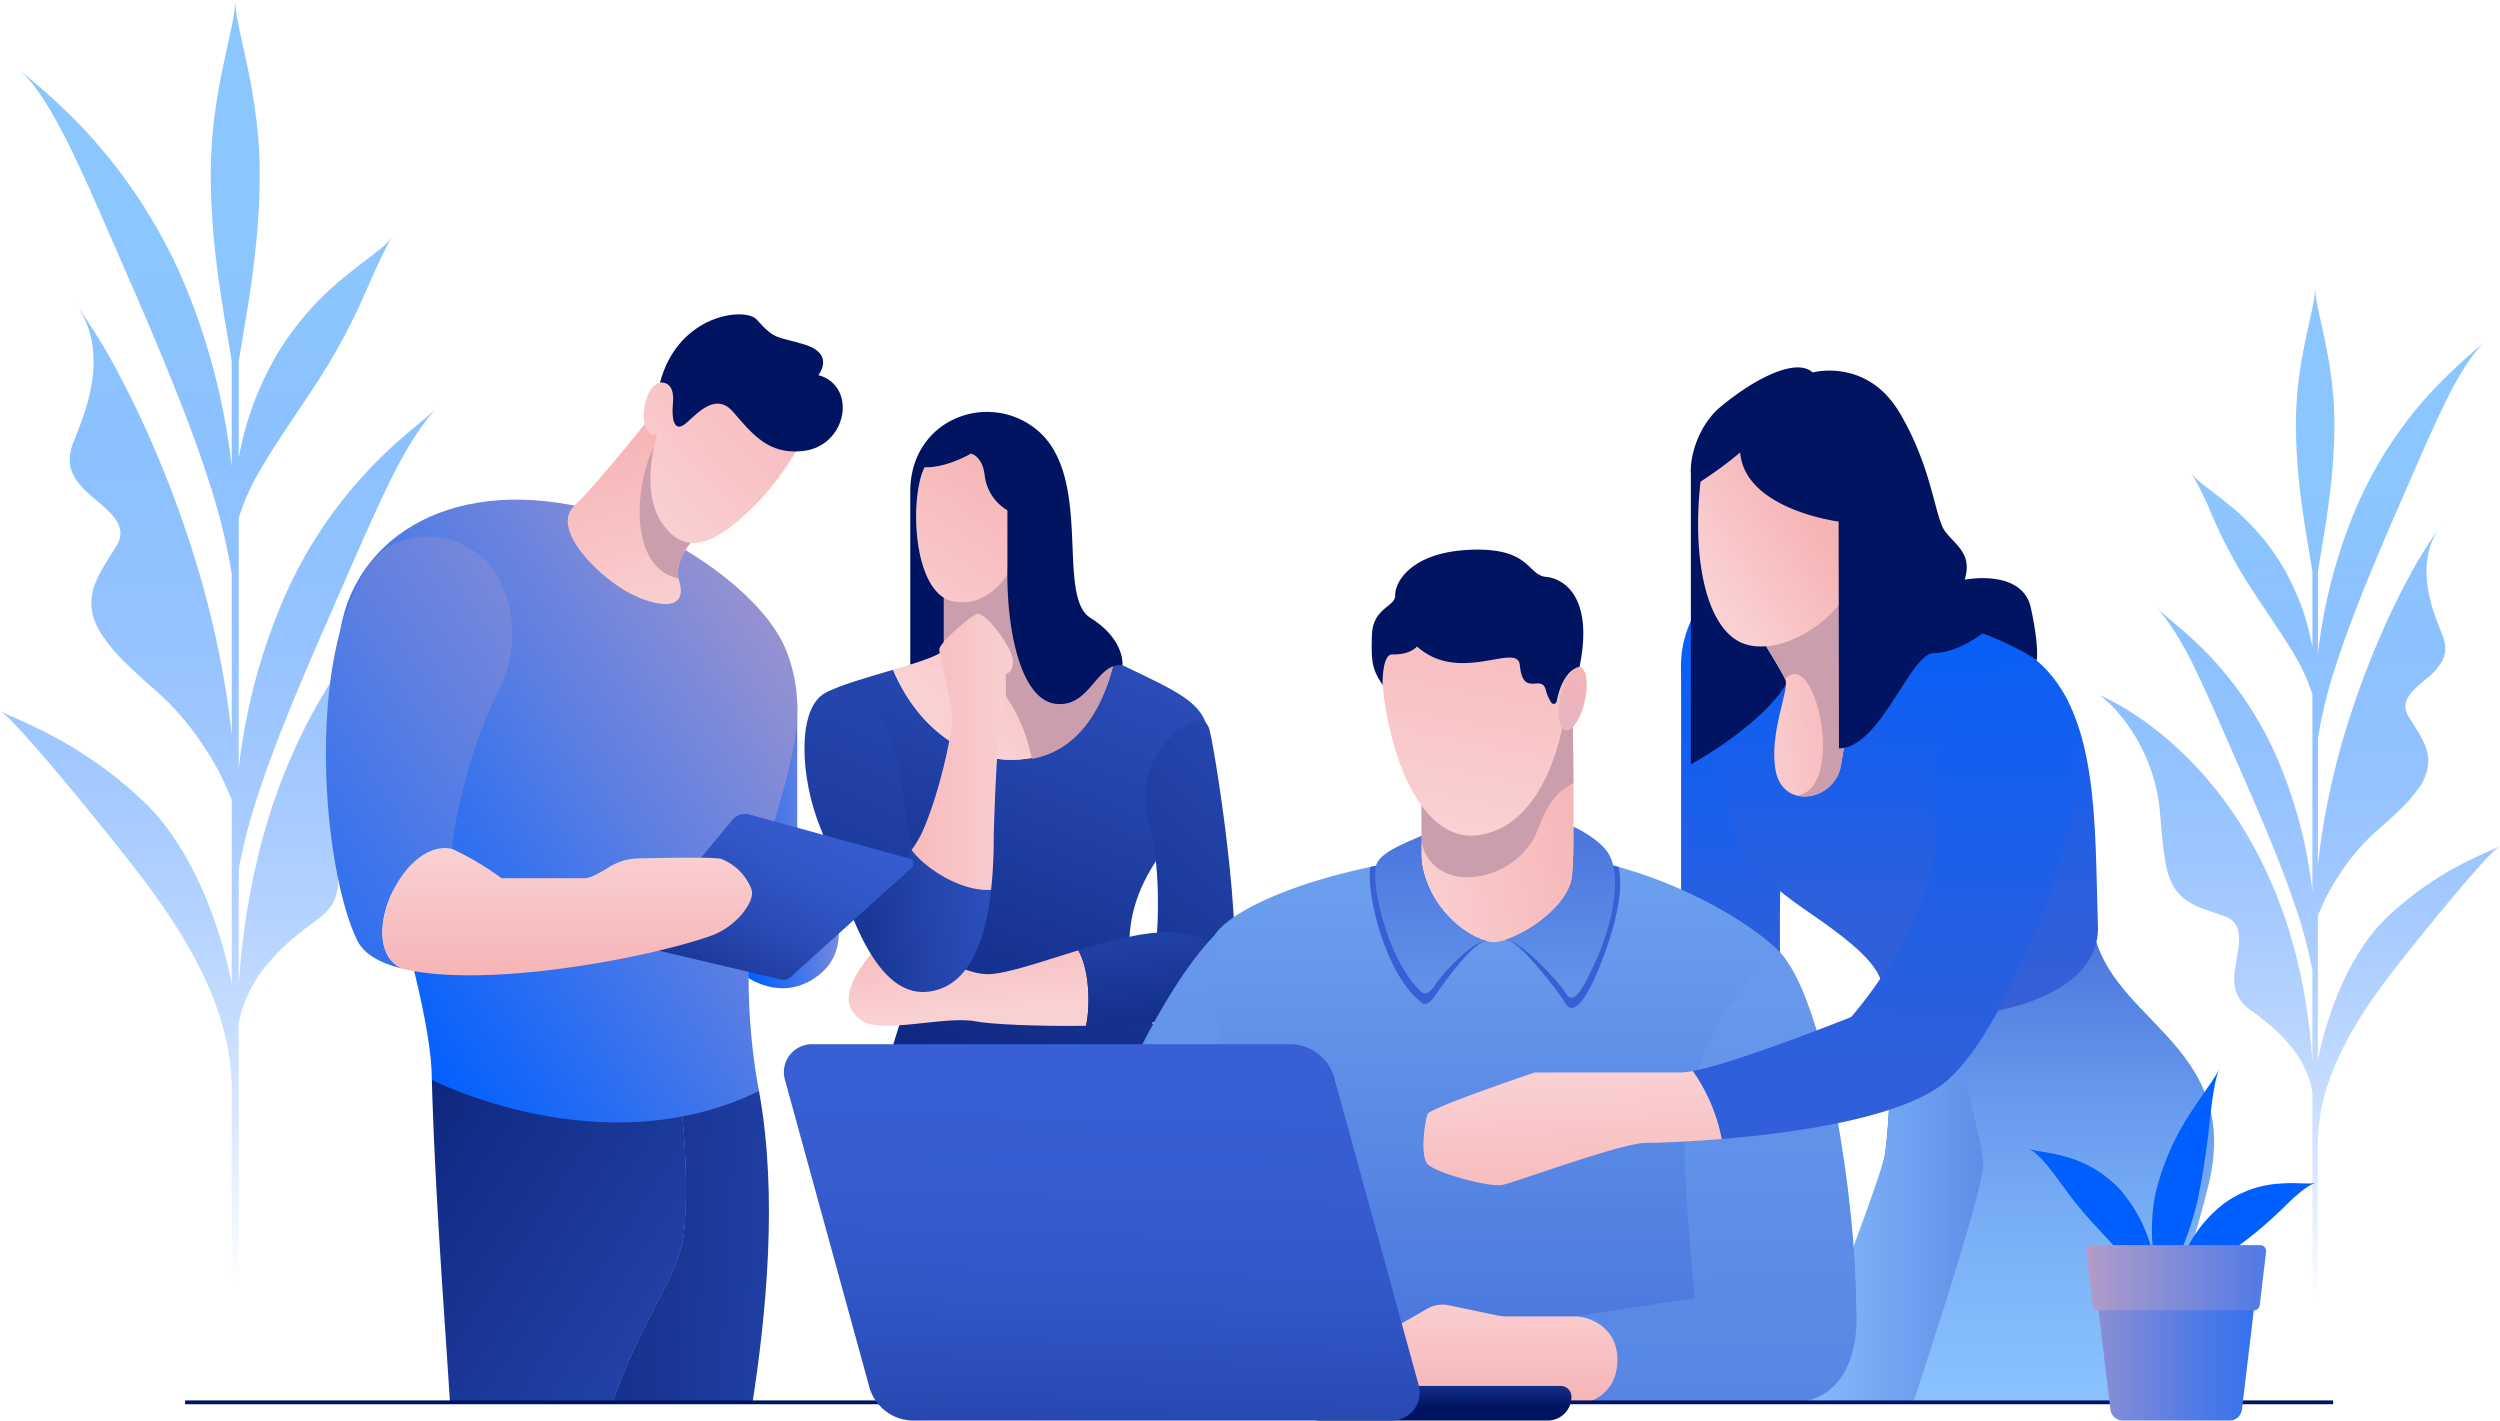 <svg xmlns="http://www.w3.org/2000/svg" xmlns:xlink="http://www.w3.org/1999/xlink" width="655.121" height="372.252" viewBox="0 0 655.121 372.252">
  <defs>
    <linearGradient id="linear-gradient" x1="0.5" y1="-0.039" x2="0.5" y2="0.958" gradientUnits="objectBoundingBox">
      <stop offset="0.237" stop-color="#8cc6ff"/>
      <stop offset="1" stop-color="#0060ff" stop-opacity="0"/>
    </linearGradient>
    <linearGradient id="linear-gradient-2" x1="-0.708" y1="-0.039" x2="-0.708" y2="0.958" xlink:href="#linear-gradient"/>
    <linearGradient id="linear-gradient-3" x1="0.725" y1="-0.581" x2="0.361" y2="1.043" gradientUnits="objectBoundingBox">
      <stop offset="0.08" stop-color="#385fd4"/>
      <stop offset="0.212" stop-color="#3257c8"/>
      <stop offset="0.446" stop-color="#2344ab"/>
      <stop offset="0.751" stop-color="#0c247b"/>
      <stop offset="0.898" stop-color="#001462"/>
    </linearGradient>
    <linearGradient id="linear-gradient-4" x1="0.82" y1="0.205" x2="0.293" y2="0.736" gradientUnits="objectBoundingBox">
      <stop offset="0" stop-color="#f6b3b5"/>
      <stop offset="1" stop-color="#fad1d3"/>
    </linearGradient>
    <linearGradient id="linear-gradient-5" x1="0.366" y1="-0.117" x2="0.567" y2="0.831" xlink:href="#linear-gradient-4"/>
    <linearGradient id="linear-gradient-6" x1="1.32" y1="-1.661" x2="-0.244" y2="2.59" gradientUnits="objectBoundingBox">
      <stop offset="0" stop-color="#385fd4"/>
      <stop offset="0.16" stop-color="#3257c8"/>
      <stop offset="0.443" stop-color="#2344ab"/>
      <stop offset="0.813" stop-color="#0c247b"/>
      <stop offset="0.991" stop-color="#001462"/>
    </linearGradient>
    <linearGradient id="linear-gradient-7" x1="0.024" y1="-1.963" x2="0.817" y2="2.263" xlink:href="#linear-gradient-6"/>
    <linearGradient id="linear-gradient-8" x1="0.78" y1="-0.114" x2="0.167" y2="1.33" xlink:href="#linear-gradient-4"/>
    <linearGradient id="linear-gradient-9" x1="1.058" y1="-1.914" x2="-0.051" y2="2.919" xlink:href="#linear-gradient-6"/>
    <linearGradient id="linear-gradient-10" x1="1.837" y1="0.278" x2="-1.16" y2="0.756" xlink:href="#linear-gradient-6"/>
    <linearGradient id="linear-gradient-11" x1="-0.374" y1="0.5" x2="1.105" y2="0.5" xlink:href="#linear-gradient-4"/>
    <linearGradient id="linear-gradient-12" x1="0.5" y1="1.34" x2="0.5" y2="-0.151" gradientUnits="objectBoundingBox">
      <stop offset="0" stop-color="#385fd4"/>
      <stop offset="0.279" stop-color="#2c5fdc"/>
      <stop offset="0.77" stop-color="#0f5ff3"/>
      <stop offset="0.991" stop-color="#0060ff"/>
    </linearGradient>
    <linearGradient id="linear-gradient-13" x1="0.493" y1="1.236" x2="0.514" y2="-0.278" gradientUnits="objectBoundingBox">
      <stop offset="0" stop-color="#001462"/>
      <stop offset="0.069" stop-color="#071e71"/>
      <stop offset="0.252" stop-color="#183594"/>
      <stop offset="0.437" stop-color="#2647b0"/>
      <stop offset="0.623" stop-color="#3054c4"/>
      <stop offset="0.81" stop-color="#365cd0"/>
      <stop offset="1" stop-color="#385fd4"/>
    </linearGradient>
    <linearGradient id="linear-gradient-14" x1="1.773" y1="0.5" x2="-0.088" y2="0.5" gradientUnits="objectBoundingBox">
      <stop offset="0" stop-color="#385fd4"/>
      <stop offset="0.174" stop-color="#416ad8"/>
      <stop offset="0.48" stop-color="#5987e5"/>
      <stop offset="0.88" stop-color="#80b7f8"/>
      <stop offset="0.991" stop-color="#8cc6ff"/>
    </linearGradient>
    <linearGradient id="linear-gradient-15" x1="0.5" y1="-0.19" x2="0.5" y2="1.216" gradientUnits="objectBoundingBox">
      <stop offset="0" stop-color="#385fd4"/>
      <stop offset="0.17" stop-color="#4f7ce0"/>
      <stop offset="0.397" stop-color="#699ced"/>
      <stop offset="0.616" stop-color="#7cb3f7"/>
      <stop offset="0.822" stop-color="#88c1fd"/>
      <stop offset="1" stop-color="#8cc6ff"/>
    </linearGradient>
    <linearGradient id="linear-gradient-16" x1="0.496" y1="0.999" x2="0.504" y2="0.003" xlink:href="#linear-gradient-12"/>
    <linearGradient id="linear-gradient-17" x1="1.087" y1="0.417" x2="-0.153" y2="0.767" gradientUnits="objectBoundingBox">
      <stop offset="0" stop-color="#f6b3b5"/>
      <stop offset="0.991" stop-color="#fad1d3"/>
    </linearGradient>
    <linearGradient id="linear-gradient-18" x1="0.561" y1="0.433" x2="0.105" y2="0.79" xlink:href="#linear-gradient-17"/>
    <linearGradient id="linear-gradient-19" x1="0.5" y1="-2.309" x2="0.5" y2="2.879" gradientUnits="objectBoundingBox">
      <stop offset="0" stop-color="#8cc6ff"/>
      <stop offset="1" stop-color="#385fd4"/>
    </linearGradient>
    <linearGradient id="linear-gradient-20" x1="0.5" y1="-1.142" x2="0.5" y2="1.465" gradientUnits="objectBoundingBox">
      <stop offset="0" stop-color="#8cc6ff"/>
      <stop offset="0.174" stop-color="#82bafa"/>
      <stop offset="0.48" stop-color="#6a9ded"/>
      <stop offset="0.88" stop-color="#436dda"/>
      <stop offset="0.991" stop-color="#385fd4"/>
    </linearGradient>
    <linearGradient id="linear-gradient-21" x1="1.154" y1="0.34" x2="-0.141" y2="0.687" xlink:href="#linear-gradient-17"/>
    <linearGradient id="linear-gradient-22" x1="0.567" y1="-0.104" x2="0.42" y2="0.968" xlink:href="#linear-gradient-17"/>
    <linearGradient id="linear-gradient-23" x1="-3.555" y1="6.748" x2="0.835" y2="-0.016" gradientUnits="objectBoundingBox">
      <stop offset="0" stop-color="#8cc6ff"/>
      <stop offset="1" stop-color="#f6b3b5"/>
    </linearGradient>
    <linearGradient id="linear-gradient-24" x1="0.5" y1="2.747" x2="0.5" y2="-0.819" xlink:href="#linear-gradient-19"/>
    <linearGradient id="linear-gradient-25" x1="0.5" y1="2.586" x2="0.5" y2="-0.703" xlink:href="#linear-gradient-19"/>
    <linearGradient id="linear-gradient-26" x1="0.5" y1="-2.667" x2="0.5" y2="3.58" xlink:href="#linear-gradient-19"/>
    <linearGradient id="linear-gradient-27" x1="0.5" y1="-8.332" x2="0.5" y2="6.442" xlink:href="#linear-gradient-19"/>
    <linearGradient id="linear-gradient-28" x1="0.5" y1="1.073" x2="0.5" y2="-0.165" xlink:href="#linear-gradient-17"/>
    <linearGradient id="linear-gradient-29" x1="0.493" y1="1.237" x2="0.508" y2="-0.28" xlink:href="#linear-gradient-12"/>
    <linearGradient id="linear-gradient-30" x1="0.6" y1="1.4" x2="0.415" y2="-0.007" xlink:href="#linear-gradient-17"/>
    <linearGradient id="linear-gradient-31" x1="2.266" y1="0.145" x2="0.035" y2="0.647" gradientUnits="objectBoundingBox">
      <stop offset="0" stop-color="#8cc6ff"/>
      <stop offset="0.006" stop-color="#97c4f7"/>
      <stop offset="0.016" stop-color="#b4bee2"/>
      <stop offset="0.029" stop-color="#e4b6c1"/>
      <stop offset="0.033" stop-color="#f6b3b5"/>
      <stop offset="0.991" stop-color="#0060ff"/>
    </linearGradient>
    <linearGradient id="linear-gradient-32" x1="2.889" y1="0.358" x2="-0.099" y2="0.57" xlink:href="#linear-gradient-31"/>
    <linearGradient id="linear-gradient-33" x1="-2.302" y1="0.233" x2="4.871" y2="0.924" gradientUnits="objectBoundingBox">
      <stop offset="0.105" stop-color="#001462"/>
      <stop offset="0.297" stop-color="#132e89"/>
      <stop offset="0.49" stop-color="#2343aa"/>
      <stop offset="0.675" stop-color="#2e52c1"/>
      <stop offset="0.849" stop-color="#355bcf"/>
      <stop offset="1" stop-color="#385fd4"/>
    </linearGradient>
    <linearGradient id="linear-gradient-34" x1="-2.16" y1="0.268" x2="5.982" y2="0.959" xlink:href="#linear-gradient-33"/>
    <linearGradient id="linear-gradient-35" x1="-0.999" y1="-0.736" x2="2.936" y2="2.477" xlink:href="#linear-gradient-33"/>
    <linearGradient id="linear-gradient-36" x1="1.493" y1="-0.435" x2="0.155" y2="0.849" gradientUnits="objectBoundingBox">
      <stop offset="0" stop-color="#f6b3b5"/>
      <stop offset="0.088" stop-color="#eaafb8"/>
      <stop offset="0.243" stop-color="#cda5c1"/>
      <stop offset="0.448" stop-color="#9c94cf"/>
      <stop offset="0.694" stop-color="#597ee3"/>
      <stop offset="0.973" stop-color="#0561fd"/>
      <stop offset="0.991" stop-color="#0060ff"/>
    </linearGradient>
    <linearGradient id="linear-gradient-37" x1="0.414" y1="0.064" x2="0.577" y2="1.038" xlink:href="#linear-gradient-4"/>
    <linearGradient id="linear-gradient-38" x1="1.006" y1="-0.155" x2="-0.018" y2="0.867" xlink:href="#linear-gradient-4"/>
    <linearGradient id="linear-gradient-39" x1="2.22" y1="-2.095" x2="-0.329" y2="1.451" xlink:href="#linear-gradient-36"/>
    <linearGradient id="linear-gradient-40" x1="-0.163" y1="1.197" x2="1.109" y2="-0.229" gradientUnits="objectBoundingBox">
      <stop offset="0" stop-color="#001462"/>
      <stop offset="0.118" stop-color="#0e277f"/>
      <stop offset="0.267" stop-color="#1d3b9e"/>
      <stop offset="0.424" stop-color="#294bb5"/>
      <stop offset="0.591" stop-color="#3156c6"/>
      <stop offset="0.773" stop-color="#365cd0"/>
      <stop offset="1" stop-color="#385fd4"/>
    </linearGradient>
    <linearGradient id="linear-gradient-41" x1="0.5" y1="0.963" x2="0.5" y2="0.053" xlink:href="#linear-gradient-4"/>
    <linearGradient id="linear-gradient-42" x1="0.49" y1="0.576" x2="0.645" y2="-2.904" xlink:href="#linear-gradient-40"/>
    <linearGradient id="linear-gradient-43" x1="-13.998" y1="0.933" x2="-13.92" y2="-0.689" xlink:href="#linear-gradient-40"/>
    <linearGradient id="linear-gradient-44" x1="1.778" y1="0.5" x2="-0.958" y2="0.5" gradientUnits="objectBoundingBox">
      <stop offset="0" stop-color="#0060ff"/>
      <stop offset="0.089" stop-color="#0b63fb"/>
      <stop offset="0.245" stop-color="#286df2"/>
      <stop offset="0.451" stop-color="#587de4"/>
      <stop offset="0.699" stop-color="#9b94d0"/>
      <stop offset="0.979" stop-color="#efb0b6"/>
      <stop offset="1" stop-color="#f6b3b5"/>
    </linearGradient>
    <linearGradient id="linear-gradient-45" x1="2.139" y1="0.5" x2="-0.597" y2="0.5" xlink:href="#linear-gradient-44"/>
  </defs>
  <g id="Group_1985" data-name="Group 1985" transform="translate(-178.787 -173.657)">
    <path id="Path_3247" data-name="Path 3247" d="M311.572,309.933l-.752.345-1.369.665c-.9.439-1.7.882-2.537,1.328q-2.427,1.348-4.7,2.782a102.372,102.372,0,0,0-8.667,6.124A117.455,117.455,0,0,0,278.352,335.4a130.692,130.692,0,0,0-12.489,16.364,145.754,145.754,0,0,0-9.733,17.906A158.556,158.556,0,0,0,249,388.53c-.9,3.209-1.907,6.4-2.613,9.642l-1.14,4.846-.935,4.868a203.264,203.264,0,0,0-2.97,24.036V401.448a148.9,148.9,0,0,1,5.955-22.133c4.344-12.995,10.76-28.042,17.885-44.319,5.839-13.309,10.826-25.019,15.448-34.519,4.6-9.485,9.191-16.492,12.94-20.234-3.7,3.706-10.676,8.511-18.2,16.566A117.234,117.234,0,0,0,253.456,329.8a156.817,156.817,0,0,0-12.113,45.306V309.388a59.075,59.075,0,0,1,5.953-13.1c4.333-7.453,10.321-15.706,16.332-25.191a164.687,164.687,0,0,0,11.224-21.513c2.766-6.305,5.017-11.262,6.876-14.027-1.873,2.782-6.572,5.663-11.958,10.116a77.462,77.462,0,0,0-16.985,18.57,81.61,81.61,0,0,0-11.443,29.426V268.5c1.767-11.6,5.5-29.092,5.5-49.323,0-21.668-6.413-37.868-6.413-45.522,0,7.653-6.413,23.854-6.413,45.522,0,20.238,3.734,37.732,5.5,49.334v27.414a175.441,175.441,0,0,0-13.159-49.679A138.38,138.38,0,0,0,203.2,210.17c-7.893-8.923-15.119-14.555-19.4-18.293,4.356,3.8,9.136,11.566,14.081,21.871,4.991,10.324,10.341,23.151,16.728,37.639,7.667,17.781,14.391,34.208,18.919,48.385a157.678,157.678,0,0,1,5.991,24.294v42.314q-.836-7.871-2.2-15.6a253.411,253.411,0,0,0-8.472-33.909,291.691,291.691,0,0,0-12.6-32.409c-2.408-5.292-5.075-10.512-7.891-15.71a151.115,151.115,0,0,0-9.9-15.669c4.607,6.218,5.235,12.7,4.675,18.927a51.464,51.464,0,0,1-1.965,9.06c-.93,2.918-2.009,5.693-3.048,8.27-1.534,3.725-1.293,6.539-.038,8.882,1.191,2.37,3.325,4.306,5.536,6.155,4.292,3.718,8.841,7.223,5.668,12.371-3.079,5.1-6.843,9.9-6.541,15.448.109,2.8,1.141,5.8,3.8,9.3,2.481,3.537,6.666,7.525,12.593,12.711A71.118,71.118,0,0,1,228.9,364.59a88.762,88.762,0,0,1,6.772,10.386c1.729,3.206,2.9,6.032,3.746,8.026l.1.246v48.387c-.174-1.083-5.505-31.589-23.63-48.462-17.029-15.853-32.922-20.9-37.1-23.216,4.212,2.329,28.189,31.937,36.02,42.138,12.086,15.737,24.706,35.437,24.706,57.24l0,.029v66.021h1.827v-83.4a29.552,29.552,0,0,1,1.492-5.582,37.237,37.237,0,0,1,5.006-8.829A55.823,55.823,0,0,1,254.6,420.4c2.455-2.127,4.948-4.01,7.291-5.721,3.448-2.443,4.885-5.1,5.317-7.957.537-2.821-.123-5.9-.574-8.907-.258-1.509-.537-3.018-.723-4.477a18.213,18.213,0,0,1-.005-4.116,6.508,6.508,0,0,1,4.477-5.758c5.823-2.182,11.845-3.4,15.58-7.749a13.721,13.721,0,0,0,2.473-3.927,25.459,25.459,0,0,0,1.733-5.581c.9-4.439,1.36-10.257,2.085-18.586a58.827,58.827,0,0,1,10.011-27.1c4.687-6.908,9.523-10.732,10.336-11.028Z" transform="translate(0 0)" fill="url(#linear-gradient)"/>
    <path id="Path_3248" data-name="Path 3248" d="M501.445,324.824l.591.272,1.075.521c.7.345,1.334.694,1.994,1.044q1.909,1.061,3.7,2.187a80.647,80.647,0,0,1,6.813,4.812,92.575,92.575,0,0,1,11.942,11.183,102.911,102.911,0,0,1,9.815,12.861,114.439,114.439,0,0,1,7.65,14.075,124.33,124.33,0,0,1,5.6,14.818c.707,2.522,1.5,5.034,2.055,7.578l.9,3.81.733,3.826a159.946,159.946,0,0,1,2.336,18.891V396.75a117.19,117.19,0,0,0-4.682-17.395c-3.414-10.213-8.456-22.041-14.056-34.832-4.59-10.462-8.509-19.664-12.142-27.131-3.616-7.455-7.224-12.964-10.17-15.9,2.912,2.912,8.391,6.688,14.3,13.019a92.177,92.177,0,0,1,17.226,25.93,123.279,123.279,0,0,1,9.521,35.609V324.395a46.48,46.48,0,0,0-4.68-10.295c-3.406-5.857-8.111-12.345-12.836-19.8a129.408,129.408,0,0,1-8.822-16.908,83.184,83.184,0,0,0-5.4-11.025c1.473,2.185,5.166,4.451,9.4,7.951a60.789,60.789,0,0,1,13.35,14.6,64.15,64.15,0,0,1,8.995,23.126v-19.78c-1.391-9.119-4.323-22.864-4.323-38.765,0-17.031,5.041-29.764,5.041-35.779,0,6.015,5.041,18.748,5.041,35.779,0,15.9-2.934,29.655-4.323,38.774v21.547a137.907,137.907,0,0,1,10.341-39.046,108.824,108.824,0,0,1,18.2-28.356,139.12,139.12,0,0,1,15.252-14.377c-3.424,2.989-7.18,9.09-11.067,17.19-3.923,8.113-8.128,18.2-13.147,29.583-6.027,13.976-11.312,26.887-14.871,38.029a123.825,123.825,0,0,0-4.708,19.093V369.19q.656-6.187,1.733-12.263a198.877,198.877,0,0,1,6.657-26.651,229.615,229.615,0,0,1,9.9-25.472c1.893-4.161,3.988-8.262,6.2-12.347a118.751,118.751,0,0,1,7.781-12.316c-3.619,4.887-4.115,9.982-3.674,14.878a40.382,40.382,0,0,0,1.545,7.12c.731,2.293,1.579,4.473,2.4,6.5,1.206,2.927,1.017,5.138.029,6.98a16.345,16.345,0,0,1-4.35,4.837c-3.373,2.922-6.949,5.678-4.455,9.724,2.419,4.01,5.377,7.776,5.141,12.142A12.782,12.782,0,0,1,584,349.631c-1.95,2.78-5.239,5.914-9.9,9.991a55.818,55.818,0,0,0-7.68,8.161,69.73,69.73,0,0,0-5.321,8.161c-1.36,2.52-2.281,4.742-2.944,6.309-.029.068-.053.128-.079.193v38.031c.135-.851,4.326-24.828,18.57-38.089,13.384-12.46,25.877-16.424,29.161-18.247-3.312,1.83-22.157,25.1-28.312,33.118-9.5,12.369-19.418,27.852-19.418,44.989l0,.022v51.89h-1.435V428.609a23.322,23.322,0,0,0-1.174-4.388,29.282,29.282,0,0,0-3.933-6.939,44.021,44.021,0,0,0-5.311-5.639c-1.931-1.671-3.889-3.153-5.731-4.5a9.085,9.085,0,0,1-4.179-6.254c-.422-2.216.1-4.641.453-7,.2-1.186.42-2.37.566-3.517a14.235,14.235,0,0,0,.005-3.236,5.116,5.116,0,0,0-3.52-4.526c-4.576-1.714-9.309-2.674-12.243-6.09a10.8,10.8,0,0,1-1.944-3.086,20,20,0,0,1-1.362-4.386c-.707-3.489-1.068-8.062-1.639-14.608a46.235,46.235,0,0,0-7.867-21.3c-3.684-5.429-7.486-8.432-8.125-8.667Z" transform="translate(228.099 31.226)" fill="url(#linear-gradient-2)"/>
    <path id="Path_3249" data-name="Path 3249" d="M316.605,431.493c2.8,11.84,6.924,25.132,11.2,37.67h70.939c1.6-5.155,3.188-10.693,4.7-16.571,8.716-33.943-.458-63.3-8.714-76.6s-15.366-29.128-2.773-48.529,13.782-34.5,13.782-34.5c-1.835-7.339-7.57-9.863-22.461-16.969,0,0-.889-.3-2.269-.764-3.154,12.81-9.81,23-21.6,25.072-15.363,2.707-29.229-6.664-36.243-23.115-6.763,2-14.3,4.125-17.883,6.145,0,0,18.806,40.824,22.393,63.909S308.031,395.255,316.605,431.493Z" transform="translate(89.646 71.985)" fill="url(#linear-gradient-3)"/>
    <path id="Path_3250" data-name="Path 3250" d="M351.989,311.116c11.79-2.076,18.446-12.262,21.6-25.072-4.935-1.669-16.539-5.654-19.765-7.267-4.128-2.064-2.982-18.806-2.982-18.806l-21.8,6.221v16.255c0,1.524-6.23,3.467-13.3,5.553C322.76,304.452,336.626,313.823,351.989,311.116Z" transform="translate(97.064 61.171)" fill="url(#linear-gradient-4)"/>
    <path id="Path_3251" data-name="Path 3251" d="M345.327,260.129l-21.8,6.221v13.815a44.44,44.44,0,0,1,23.057,31.085c11.718-2.122,18.345-12.28,21.487-25.048-4.935-1.669-16.539-5.654-19.765-7.267C344.18,276.871,345.327,260.129,345.327,260.129Z" transform="translate(102.58 61.283)" fill="#cb9eae"/>
    <path id="Path_3252" data-name="Path 3252" d="M369.109,320.1c-9.728,2.975-18.907,6.245-23.766,6.245-9.634,0-23.854-13.531-30.579-5.258S307.04,334.836,312.3,338.5s22.029-1.376,30.056.229c3.583.718,15.8,1.34,28.783,1.14C372.249,334.713,372.089,325.281,369.109,320.1Z" transform="translate(92.243 102.589)" fill="url(#linear-gradient-5)"/>
    <path id="Path_3253" data-name="Path 3253" d="M371.345,286.672c-2.261-9.044-20.872,7.57-16.284,22.707,3.933,12.979,2.5,30.42,2.5,30.42l18.22,18.432C381.979,350.661,373.181,294.011,371.345,286.672Z" transform="translate(124.413 78.276)" fill="url(#linear-gradient-6)"/>
    <path id="Path_3254" data-name="Path 3254" d="M370.845,316.843c-7.045-1.03-17.133,1.61-26.69,4.533,2.98,5.177,3.141,14.609,2.035,19.77,16.1-.248,33.383-1.765,36.811-5.955C383,335.191,391.259,319.825,370.845,316.843Z" transform="translate(117.197 101.316)" fill="url(#linear-gradient-7)"/>
    <path id="Path_3255" data-name="Path 3255" d="M321.5,246.8c-3.826,7.441-3.4,32.739,7.228,35.078,9.285,2.042,14.457-7.016,14.457-7.016v-16.78a12.271,12.271,0,0,1-5.953-9.157c-.572-5.142-3.614-5.687-3.614-5.687S327.238,247.011,321.5,246.8Z" transform="translate(99.579 49.311)" fill="url(#linear-gradient-8)"/>
    <path id="Path_3256" data-name="Path 3256" d="M317.112,344.4c-4.8-9.663-7.987-21.844-10.8-28.718-5.3-12.974-6.167-31.063,1.174-35.191,13.531-6.931,19.266,16.9,20.183,23.816s2.751,23.081,7.8,28.875Z" transform="translate(87.436 74.827)" fill="url(#linear-gradient-9)"/>
    <path id="Path_3257" data-name="Path 3257" d="M365.581,290.791c-9.172-5.733,1.051-37.354-14.331-49.52-12.665-10.016-32.865-2.484-32.865,16.433v45.339c5.008-1.565,8.79-3.006,8.79-4.193V285.531c-8.443-5.374-8.617-27.221-5.032-34.193,5.741.214,12.118-3.561,12.118-3.561s3.041.545,3.614,5.687a12.271,12.271,0,0,0,5.953,9.157V279.4c0,15.754,3.792,32.981,12.773,33.937s10.509-10.891,17.388-10.128C373.988,303.21,374.752,296.522,365.581,290.791Z" transform="translate(98.934 44.769)" fill="#001462"/>
    <path id="Path_3258" data-name="Path 3258" d="M324.029,303.993c-5.01,6.848-12.856,12.832-13.118,22.868,4.262,8.571,9.787,15.158,17.441,14.3,11.284-1.271,15.189-14.546,16.521-26.7C337.338,315.035,327.737,309.07,324.029,303.993Z" transform="translate(93.637 92.37)" fill="url(#linear-gradient-10)"/>
    <path id="Path_3259" data-name="Path 3259" d="M335.624,267.85c-2.151.979-9.779,7.628-9.779,9.29s3.423,14.182,3.423,18-3.5,20.431-8.086,30.265a25.542,25.542,0,0,1-2.594,4.255c3.708,5.077,13.309,11.042,20.844,10.462a132.641,132.641,0,0,0,.68-14.355s.772-27.8,2.032-29.774c1.152-1.8,1.141-4.778,1.141-7.312v-5.152s1.751-.111,1.852-3.122q.005-.133.005-.277C345.143,276.848,337.775,266.872,335.624,267.85Z" transform="translate(99.078 66.708)" fill="url(#linear-gradient-11)"/>
    <path id="Path_3260" data-name="Path 3260" d="M436.6,275.02v81.143s27.081.825,26.254,0,0-37.7,0-37.7Z" transform="translate(182.714 71.837)" fill="url(#linear-gradient-12)"/>
    <path id="Path_3261" data-name="Path 3261" d="M476.252,329.727c2.238,15.187.837,32.493,0,39.03s-20.094,64.972-20.094,64.972H503.1l12.928-61.9-17.157-47.292Z" transform="translate(196.575 106.927)" fill="url(#linear-gradient-13)"/>
    <path id="Path_3262" data-name="Path 3262" d="M477.845,329.727c2.238,15.187.837,32.493,0,39.03s-23.934,65.464-23.934,65.464H504.7l12.928-62.4-17.157-47.292Z" transform="translate(194.982 106.927)" fill="url(#linear-gradient-14)"/>
    <path id="Path_3263" data-name="Path 3263" d="M520.2,318.149c6.915,21.677,37.906,28.686,29.356,63.7-6.17,25.273-18.76,56.9-18.76,56.9H472.2s18.375-55.1,18.375-62.4-11.537-44.8-11.537-44.8Z" transform="translate(207.946 102.402)" fill="url(#linear-gradient-15)"/>
    <path id="Path_3264" data-name="Path 3264" d="M446.093,264.278c-6.917,3.3-13.234,17.976-6.917,31.756s7.216,11.318,9.611,22.136,1.456,16.812,21.249,30.292,19.2,17.077,20.094,23.968,56.623,5.393,55.724-20.373.523-55.518-16.067-69.551S446.093,264.278,446.093,264.278Z" transform="translate(182.696 64.224)" fill="url(#linear-gradient-16)"/>
    <path id="Path_3265" data-name="Path 3265" d="M438.1,245.608v77.336s28.078-15.066,27.828-29.807-12.7-47.529-12.7-47.529Z" transform="translate(183.775 50.992)" fill="#001462"/>
    <path id="Path_3266" data-name="Path 3266" d="M449.638,279.511s3.739,6.052,5.007,8.653-4.359,14.1-2.5,23.96,14.051,8.178,16.778,0c.82-2.464,3-19.953,3-19.953V263.249Z" transform="translate(191.954 63.494)" fill="url(#linear-gradient-17)"/>
    <path id="Path_3267" data-name="Path 3267" d="M454.645,288.164c7.889-8.839,16.058,28.59,3.123,30.488.031.009.063.01.094.019l1.852.205a9.888,9.888,0,0,0,9.2-6.753c.82-2.464,3-19.953,3-19.953V263.249l-22.283,16.262S453.377,285.563,454.645,288.164Z" transform="translate(191.954 63.494)" fill="#cb9eae"/>
    <path id="Path_3268" data-name="Path 3268" d="M440.588,253.1c-3.836,23.794.383,45.727,11.855,48.326s27.92-9.95,27.92-21.019,11.091-39.91-1.531-46.494S443.033,237.938,440.588,253.1Z" transform="translate(184.561 41.293)" fill="url(#linear-gradient-18)"/>
    <path id="Path_3269" data-name="Path 3269" d="M451.018,252.29a100.929,100.929,0,0,1-10.389,7.647c-4.395,2.613-3.318-12.474,5.194-19.563s19.676-13.125,24.2-9.053c0,0,14.181-3.921,22.779,10.562s9.2,27.455,11.918,31.075,7.242,5.885,5.13,12.673c0,0,15.084-3.018,17.348,7.392S528.71,306.8,528.71,306.8s-4.687-3.667-14.3-7.033c0,0-6.476,5.1-12.661,5.1s-13.977,24.956-24.839,24.956l-.091-59.425S452.279,267.264,451.018,252.29Z" transform="translate(183.775 39.934)" fill="#001462"/>
    <path id="Path_3270" data-name="Path 3270" d="M387.095,317.034c-28.5,29.679-53.054,120.211-53.054,120.211h40.918l25.574-60.105Z" transform="translate(110.029 101.612)" fill="url(#linear-gradient-19)"/>
    <path id="Path_3271" data-name="Path 3271" d="M513.965,331.032c-5.962-6.777-37.725-29.072-78.223-26.649-35.709,2.138-64.591,13.167-70.221,21.747-4.118,6.274,4.9,48.632,11.178,65.5a147.9,147.9,0,0,1,9.02,50.2s100.988-.589,101.577,0,12.549-37.258,14.117-56.083S499.455,346.132,513.965,331.032Z" transform="translate(131.603 92.517)" fill="url(#linear-gradient-20)"/>
    <path id="Path_3272" data-name="Path 3272" d="M436.416,283.74s.5,31.385,0,40.756S421.391,342.3,416,342.53,398.67,334.8,396.8,321.451V293.109Z" transform="translate(154.504 78.017)" fill="url(#linear-gradient-21)"/>
    <path id="Path_3273" data-name="Path 3273" d="M436.607,300.791c-.063-9.1-.191-17.051-.191-17.051l-39.62,9.369v23.24c3.3,14.526,25.212,10.555,30.429-3.211C430.215,305.247,432.769,302.9,436.607,300.791Z" transform="translate(154.504 78.017)" fill="#cb9eae"/>
    <path id="Path_3274" data-name="Path 3274" d="M390.681,288.183c1.487,23,10.859,45.257,25.709,42.909,18.42-2.912,24.012-30.846,23.285-46.072s-9.4-24.74-22.61-24.754C404.5,260.254,389.42,268.714,390.681,288.183Z" transform="translate(150.118 61.38)" fill="url(#linear-gradient-22)"/>
    <path id="Path_3275" data-name="Path 3275" d="M424.7,284.76c-.984,4.584-3.216,8.062-4.983,7.768s-2.4-4.251-1.415-8.836,3.216-8.063,4.983-7.769S425.687,280.173,424.7,284.76Z" transform="translate(169.418 72.464)" fill="url(#linear-gradient-23)"/>
    <path id="Path_3276" data-name="Path 3276" d="M392.008,293.424c-2.806-4.292-3-5.98-2.794-13.113s6.223-7.382,6.1-10.428,3.761-11.236,19.638-11.894,14.922,6.618,19.84,7.091,12.54,5.517,8.827,23.57c0,0-4.316.413-6.016,9.138a.782.782,0,0,1-1.384.261,11.452,11.452,0,0,1-1.456-3.344c-1.184-4.361-5.936,2.192-6.8-6.5-.615-6.2-15.732,5.174-26.946-4.877,0,0-1.666,2.218-6.444,2.076C391.8,285.321,392.008,293.424,392.008,293.424Z" transform="translate(149.088 59.736)" fill="#001462"/>
    <path id="Path_3277" data-name="Path 3277" d="M402.421,343.112s1.307,1.671,3.749-2.057,10.792-15.049,13.688-13.931l-.014-.019c-5.875-1.222-15.736-8.856-17.424-20.891v-.976c-4.672.651-9.15,1.446-13.4,2.346C387.839,314.235,392.829,335.762,402.421,343.112Z" transform="translate(148.871 93.253)" fill="#385fd4"/>
    <path id="Path_3278" data-name="Path 3278" d="M427.4,309.38c-.437,8.147-11.474,15.583-17.888,17.538h0c3.028-1.177,14.157,13.463,16.086,16.689s5.471-1.141,8.995-10.141c2.56-6.534,6.515-17.795,4.856-25.745a114,114,0,0,0-11.906-2.652C427.5,306.762,427.458,308.24,427.4,309.38Z" transform="translate(163.513 93.133)" fill="#385fd4"/>
    <path id="Path_3279" data-name="Path 3279" d="M401.845,308.641v-6.825c-5.921,2.6-11.406,4.8-12.009,8.186-1.184,6.64,4.147,25.936,12.009,32.751,0,0,1.309,1.671,3.751-2.057s10.792-12.263,13.689-11.146l-.014-.019C413.4,328.311,403.535,320.675,401.845,308.641Z" transform="translate(149.455 90.827)" fill="url(#linear-gradient-24)"/>
    <path id="Path_3280" data-name="Path 3280" d="M437.3,308.452c-1.639-3.708-6.954-6.719-9.675-8.007-.014,5.039-.075,9.529-.22,12.212-.437,8.147-11.476,15.583-17.888,17.538h0c3.028-1.177,14.157,10.676,16.086,13.9s4.313-.533,8.227-9.372C437.812,325.727,439.972,314.5,437.3,308.452Z" transform="translate(163.518 89.855)" fill="url(#linear-gradient-25)"/>
    <path id="Path_3281" data-name="Path 3281" d="M482.081,411.881c0-26.025-7.582-78.185-19.609-91.978,0,0-18.825,10.069-24.78,41.985-1.781,9.535,1.249,36.78,2.033,48.285Z" transform="translate(183.096 103.645)" fill="url(#linear-gradient-26)"/>
    <path id="Path_3282" data-name="Path 3282" d="M420.655,404.856h57.124c8.461,0,17.562-6.908,16.284-25.622s-31.9-16.089-42.355-1.709l-31.474,4.807Z" transform="translate(171.114 136.292)" fill="url(#linear-gradient-27)"/>
    <path id="Path_3283" data-name="Path 3283" d="M418.144,398.21l2.7-2.534,8.217,2.913a13.294,13.294,0,0,0,4.443.764h16.306s7.716-1.652,7.969-10.76-7.59-11.764-11-11.764H428.9a13.058,13.058,0,0,1-2.666-.275L413.517,373.9a7.84,7.84,0,0,0-5.5.875l-7.206,4.14A18.209,18.209,0,0,0,397,381.834l-13.075,13.1a2.588,2.588,0,0,0,1.832,4.415h29.5A4.223,4.223,0,0,0,418.144,398.21Z" transform="translate(144.842 141.795)" fill="url(#linear-gradient-28)"/>
    <path id="Path_3284" data-name="Path 3284" d="M530.5,277.458c-12.246-7.077-33.708,13.053-29.091,36.848s-21.516,53.32-21.516,53.32-29.619,11.893-41.508,14.146a46.012,46.012,0,0,1,7.58,17.81c19.45-1.6,47.36-5.557,58.639-14.956,17.048-14.206,35.157-66.592,35.16-83.236C539.771,282.024,530.5,277.458,530.5,277.458Z" transform="translate(183.98 72.546)" fill="url(#linear-gradient-29)"/>
    <path id="Path_3285" data-name="Path 3285" d="M464.56,338.278H426.268s-27.348,9.263-28.057,10.847-2.131,11,0,13.219,15.982,6.122,19.532,5.412S449,356.746,455.389,356.746c2.163,0,9.9-.205,19.848-1.025a46.011,46.011,0,0,0-7.58-17.81A17.6,17.6,0,0,1,464.56,338.278Z" transform="translate(154.709 116.408)" fill="url(#linear-gradient-30)"/>
    <path id="Path_3286" data-name="Path 3286" d="M292.953,331.763s9.594,7.592,19.407,0,3.053-20.559,3.053-20.559L292.953,323.17Z" transform="translate(80.91 97.48)" fill="url(#linear-gradient-31)"/>
    <path id="Path_3287" data-name="Path 3287" d="M308.711,281.6v56.771H290.25V284.708Z" transform="translate(78.995 76.5)" fill="url(#linear-gradient-32)"/>
    <path id="Path_3288" data-name="Path 3288" d="M291.028,380.578c-1.777,9.473-11.872,22.78-18.293,41.99h36.688c3.518-23.079,6.7-54.057,1.681-81.591H289.948C291.9,350.257,292.7,371.665,291.028,380.578Z" transform="translate(66.582 118.581)" fill="url(#linear-gradient-33)"/>
    <path id="Path_3289" data-name="Path 3289" d="M262.85,378.524S267.1,399.138,270,422.568h9.743c6.421-19.209,16.516-32.517,18.293-41.99,1.671-8.913.873-30.321-1.08-39.6H263.725Z" transform="translate(59.576 118.581)" fill="url(#linear-gradient-34)"/>
    <path id="Path_3290" data-name="Path 3290" d="M309.594,342.194a19.829,19.829,0,0,0-.806-2.934H245.015c.878,30.7,3.3,61.242,4.75,84.525H292.38c6.421-19.209,16.516-32.517,18.293-41.99C312.345,372.882,311.547,351.474,309.594,342.194Z" transform="translate(46.936 117.364)" fill="url(#linear-gradient-35)"/>
    <path id="Path_3291" data-name="Path 3291" d="M298.553,253.275c-37.723-10.122-63.2,6.719-67.385,30.9-3.821,22.088,23.915,90.485,23.915,118.142,0,0,44.712,23.049,85.734,2.934,0,0-6.153-29.333,0-55.316s14.333-40.867,7.383-59.506C342.131,274.149,316.2,258.008,298.553,253.275Z" transform="translate(36.867 54.303)" fill="url(#linear-gradient-36)"/>
    <path id="Path_3292" data-name="Path 3292" d="M287.811,237.473s-14.237,17.906-20.245,23.613,5.078,17.383,13.489,22.338c5.555,3.274,17.268,6.907,13.815-3.3,0,0-1.953-5.705,7.508-13.815C302.378,266.3,291.866,234.92,287.811,237.473Z" transform="translate(61.706 45.122)" fill="url(#linear-gradient-37)"/>
    <path id="Path_3293" data-name="Path 3293" d="M294.561,263.836s-4.873-14.546-9.265-23.027L280.659,243c-5.4,11.084-6.373,31.97,6.394,34.653C287.053,277.65,285.1,271.945,294.561,263.836Z" transform="translate(69.523 47.591)" fill="#cb9eae"/>
    <path id="Path_3294" data-name="Path 3294" d="M285.169,240.861c1.206-6.828-4.9-7.339-6.809-1.642-2.185,6.512.222,11.023,2.729,9.521,0,0-4.863,14.7,1.258,23.558s13.935,5.452,23.7-4.168c8.4-8.27,13.868-18.375,14.715-22.268,2.214-10.158-8.333-18.374-18.232-17.841C290.419,228.673,285.169,240.861,285.169,240.861Z" transform="translate(69.962 38.512)" fill="url(#linear-gradient-38)"/>
    <path id="Path_3295" data-name="Path 3295" d="M283.4,245.206c-.381,4.021.277,7.134,2.642,5.765s7.964-9.458,13.065-3.609,9.239,11.291,18.293,10.329c11.7-1.246,14.41-17.077,4.106-19.91,0,0,4.48-5.441-3.484-7.964-7.291-2.312-7.583-.878-12.685-6.6-2.937-3.3-20.54-1.538-25.34,16.547C280,239.762,284,238.942,283.4,245.206Z" transform="translate(71.729 34.167)" fill="#001462"/>
    <path id="Path_3296" data-name="Path 3296" d="M261.871,337.779c.376-7.865,5.241-28.274,12.1-41.311s3.494-29.8-5.833-36.368c-9.263-6.52-22.253-5.364-28.4,3.716-16.544,24.417-11.739,79.315-2.819,97.842,1.772,3.679,6.042,6.069,11.836,7.5C236.194,363.427,248.787,334.789,261.871,337.779Z" transform="translate(35.419 58.332)" fill="url(#linear-gradient-39)"/>
    <path id="Path_3297" data-name="Path 3297" d="M276.8,330.014l24.781-29.986A4.263,4.263,0,0,1,306,298.633l42.044,11.587a1.362,1.362,0,0,1,.55,2.324L316.8,341.25a2.76,2.76,0,0,1-2.485.637l-36.411-8.61A2.027,2.027,0,0,1,276.8,330.014Z" transform="translate(69.135 88.463)" fill="url(#linear-gradient-40)"/>
    <path id="Path_3298" data-name="Path 3298" d="M334.118,314.435a13.864,13.864,0,0,0-7.959-7.893c-1.745-.5-14.712-.272-21.678-.111a14.977,14.977,0,0,0-7.641,2.279c-2.194,1.379-4.93,2.9-6.288,2.9h-21.9a76.408,76.408,0,0,0-12.923-7.679c-13.084-2.99-25.677,25.648-13.118,31.384,21.118,5.237,62.8-2.408,80.316-8.395a19.179,19.179,0,0,0,9.656-7.122C333.831,318,334.678,316.036,334.118,314.435Z" transform="translate(41.56 92.175)" fill="url(#linear-gradient-41)"/>
    <line id="Line_78" data-name="Line 78" x2="562.893" transform="translate(227.291 541.133)" fill="none" stroke="#001462" stroke-miterlimit="10" stroke-width="1"/>
    <path id="Path_3299" data-name="Path 3299" d="M382.207,395.275h60a6.229,6.229,0,0,0,6.23-6.23h0A2.843,2.843,0,0,0,445.6,386.2h-63.39a2.841,2.841,0,0,0-2.84,2.842v3.388A2.84,2.84,0,0,0,382.207,395.275Z" transform="translate(142.152 150.633)" fill="url(#linear-gradient-42)"/>
    <path id="Path_3300" data-name="Path 3300" d="M332.966,432.415H458.293a7.322,7.322,0,0,0,7.062-9.263l-22.121-80.526a12.007,12.007,0,0,0-11.578-8.827H306.328a7.323,7.323,0,0,0-7.06,9.265l22.119,80.524A12.011,12.011,0,0,0,332.966,432.415Z" transform="translate(85.197 113.494)" fill="url(#linear-gradient-43)"/>
    <path id="Path_3301" data-name="Path 3301" d="M550.224,355.028c-1.891.514-4.511,2.607-7.4,5.386a114.323,114.323,0,0,1-10.1,9.015c-2.426,1.873-4.825,3.57-7.141,5.222-2.262,1.69-4.511,3.265-6.452,4.88-3.954,3.161-6.972,6.281-8.01,8.624,1.039-2.317,1.481-6.62,3.453-11.834a38.226,38.226,0,0,1,4.19-8.145,34.237,34.237,0,0,1,7.238-7.64,27.614,27.614,0,0,1,14.656-5.256C545.016,354.913,548.349,355.544,550.224,355.028Z" transform="translate(235.527 128.539)" fill="#0060ff"/>
    <path id="Path_3302" data-name="Path 3302" d="M511.213,398.848c.185-2.334-.957-6.081-1.712-11.023a47.01,47.01,0,0,1,.313-17.767,65.664,65.664,0,0,1,8.868-20.477c3.412-5.406,6.638-9.318,7.872-12.115-1.239,2.8-1.905,7.838-2.623,13.993a196.538,196.538,0,0,1-3.245,21.065,84.2,84.2,0,0,1-5.656,16.011C513.039,392.965,511.4,396.509,511.213,398.848Z" transform="translate(233.884 116.092)" fill="#0060ff"/>
    <path id="Path_3303" data-name="Path 3303" d="M489.831,349.767c1.878.873,5.475.89,9.926,2.223a30.149,30.149,0,0,1,14.131,8.573,38.714,38.714,0,0,1,8.957,18.623c1.128,5.815.8,10.4,1.375,13.043-.567-2.681-3-6.587-6.445-10.726-3.409-4.2-7.812-8.559-12.173-13.482-3.616-3.976-6.344-8-8.925-11.385C494.152,353.224,491.734,350.644,489.831,349.767Z" transform="translate(220.439 124.81)" fill="#0060ff"/>
    <path id="Path_3304" data-name="Path 3304" d="M540.055,365.545h-37a3.273,3.273,0,0,0-3.25,3.662l4.513,37.824a3.273,3.273,0,0,0,3.252,2.886h27.97a3.273,3.273,0,0,0,3.252-2.886l4.513-37.824A3.274,3.274,0,0,0,540.055,365.545Z" transform="translate(227.493 135.992)" fill="url(#linear-gradient-44)"/>
    <path id="Path_3305" data-name="Path 3305" d="M498.739,366.34l1.671,14a1.542,1.542,0,0,0,1.531,1.36h40.73a1.542,1.542,0,0,0,1.531-1.36l1.671-14a1.541,1.541,0,0,0-1.531-1.724H500.27A1.541,1.541,0,0,0,498.739,366.34Z" transform="translate(226.744 135.334)" fill="url(#linear-gradient-45)"/>
  </g>
</svg>
